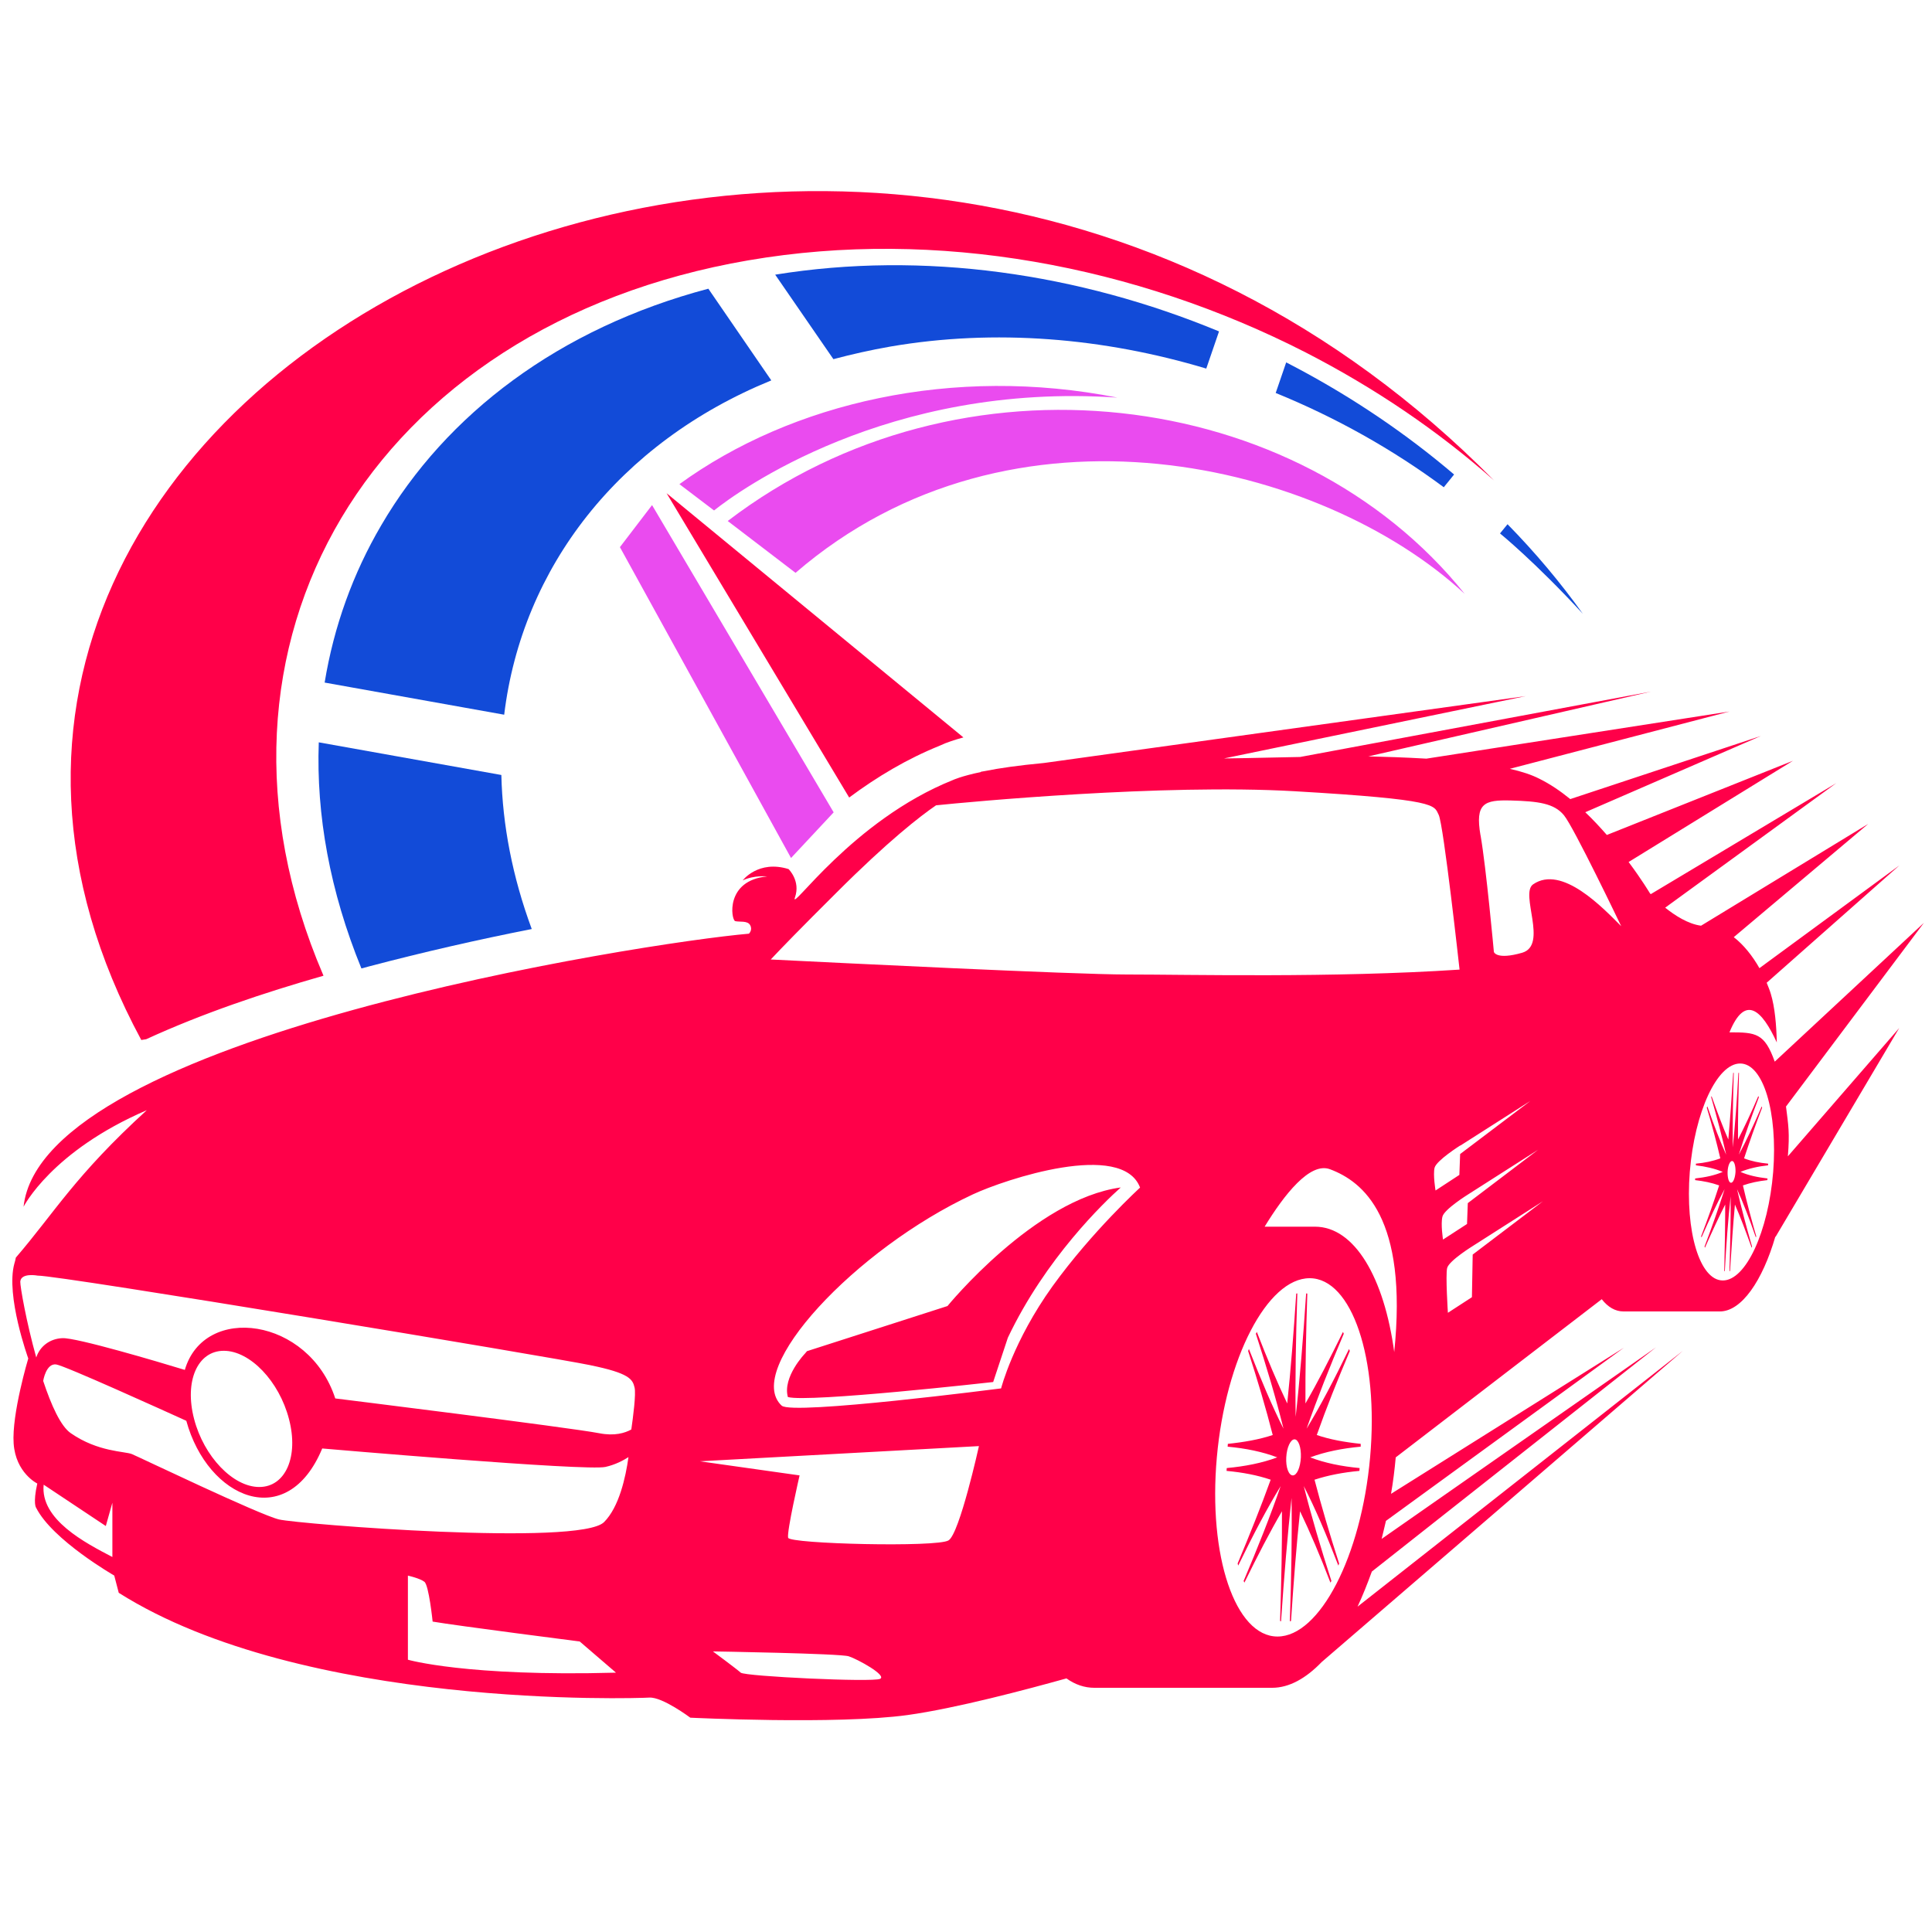 <?xml version="1.0" encoding="UTF-8"?>
<svg id="Layer_2" data-name="Layer 2" xmlns="http://www.w3.org/2000/svg" viewBox="0 0 300 300">
  <defs>
    <style>
      .cls-1 {
        fill: #ff0049;
      }

      .cls-1, .cls-2, .cls-3 {
        fill-rule: evenodd;
        stroke-width: 0px;
      }

      .cls-2 {
        fill: #124bd8;
      }

      .cls-3 {
        fill: #ea4bef;
      }
    </style>
  </defs>
  <path class="cls-2" d="m232.92,82.83l1.17-1.43c4.29,4.38,8.19,9.01,11.69,13.91-7.41-8.05-12.86-12.48-12.86-12.48h0Zm-155.07,37.51c.18,7.76,1.72,15.81,4.72,23.92-8.43,1.66-16.86,3.59-25.14,5.77-.44.12-.88.23-1.31.35-4.9-11.99-7.03-23.86-6.62-35.11l28.35,5.07h0Zm41.91-61.27c-23.68,9.68-38.7,29.05-41.47,51.91l-27.88-4.99c1.43-8.72,4.4-16.94,8.78-24.41,10.09-17.29,27.65-30.62,50.8-36.75l9.77,14.23h0Zm67.54-1.84c-15.92-4.78-32.81-6.21-49.08-3.41-3.03.53-5.98,1.2-8.81,1.95l-9.04-13.12c23.07-3.73,47.16-.2,68.92,8.81l-1.98,5.77h0Zm36.89,18.43c-7.99-5.92-16.8-10.85-26.1-14.64l1.63-4.75c.58.29,1.14.61,1.72.9,8.72,4.64,16.92,10.18,24.35,16.51l-1.6,1.98Z"/>
  <path class="cls-1" d="m116.23,40.42c-29.25,5.02-51.27,19.95-63.23,40.01-11.93,20.07-13.82,45.29-2.83,70.93l.06.15c-9.27,2.65-18.75,5.83-27.53,9.86l-.76.12C-33.26,59.18,132.89-25.75,231.99,74.6c-8.72-7.73-18.61-14.41-29.22-19.86-26.39-13.5-57.31-19.34-86.53-14.32Zm33.36,74.08l-46.08-37.91,28.35,47.25c4.35-3.24,9.01-6.01,14.06-8.05,1.11-.53,2.39-.93,3.67-1.28Zm-28.2,103.77c1.6,1.52,34.06-2.68,34.06-2.68,0,0,1.87-7.35,7.99-15.87,6.15-8.52,13.59-15.31,13.59-15.31-2.77-7.35-20.97-1.28-25.96,1.05-18.23,8.49-35.7,27.21-29.69,32.81h0Zm151.83-67.95l21.73-15.95-20.62,18.23c.23.58.47,1.14.64,1.72.64,2.1.87,4.9.93,7.55-2.3-5.02-4.9-7.55-7.35-1.57,4.14,0,5.45.12,7.03,4.55l23.16-21.55-21.41,28.52c.38,3,.58,4.08.29,7.73l17.29-19.92-19.22,32.46v-.12c-2.01,6.94-5.28,11.67-8.63,11.67h-14.96c-1.28,0-2.42-.67-3.38-1.9l-31.99,24.56c-.17,1.9-.41,3.82-.73,5.66l36.16-22.69-36.95,26.89c-.23.96-.44,1.9-.67,2.8l42.61-29.75-44.13,34.82c-.7,1.93-1.43,3.76-2.22,5.45l50.51-39.72-56.08,48.32h0c-2.45,2.54-5.05,4-7.7,4h-27.59c-1.55,0-3-.5-4.34-1.46-6.18,1.72-17.12,4.64-24.67,5.69-11,1.52-33.74.41-33.74.41,0,0-4.32-3.24-6.36-3.12-2.04.12-53.75,1.84-82.39-16.27l-.7-2.68s-9.6-5.51-12.13-10.53c0,0-.52-.64.18-3.76,0,0-3.35-1.63-3.67-6.21-.32-4.58,2.27-13.21,2.27-13.21,0,0-3.53-9.74-2.16-14.73.09-.32.18-.61.23-.93,6.04-7.03,9.16-12.69,20.33-22.89-14.79,6.36-19.13,14.99-19.13,14.99,2.83-26.42,96.24-40.98,112.63-42.4,0,0,.61-.55.2-1.31-.38-.76-1.66-.47-2.33-.64-.64-.2-1.57-6.33,4.96-6.94,0,0-1.98-.23-3.79.61,0,0,2.42-3.21,7.12-1.75,0,0,1.9,1.84.99,4.4-.88,2.57,8.87-11.96,24.53-18.23,0,0,1.2-.58,4.37-1.25l-.06-.03.7-.12c2.16-.44,5.13-.87,9.16-1.25l74.78-10.38-46.87,9.68c4.75-.06,8.49-.18,11.84-.23l54.48-10.15-43.89,10.06c2.65.06,5.54.15,9.01.35h0l47.07-7.32-34.12,8.9c1.84.41,3.41.93,4.61,1.55,1.66.82,3.27,1.92,4.78,3.15l29.6-9.8-27.27,11.84c1.2,1.14,2.3,2.33,3.35,3.53l28.9-11.52-25.52,15.72c2.07,2.77,3.32,4.87,3.32,4.87,0,0,.03.03.12.12l28.81-17.24-26.57,19.34c1.49,1.2,3.56,2.54,5.57,2.8l25.96-15.81-20.88,17.59c1.52,1.17,2.92,2.92,4,4.84h0Zm-5.42,34.33c-.9,2.83-1.95,5.83-3.12,8.92l.06.18c1.11-2.51,2.16-4.78,3.15-6.71,0,3.15-.06,6.62-.15,10.32l.09.03c.23-4.26.52-8.17.9-11.61.03,3.44-.06,7.35-.18,11.61l.09-.03c.23-3.7.47-7.17.76-10.32.85,1.92,1.69,4.2,2.6,6.71l.06-.18c-.9-3.09-1.69-6.09-2.33-8.92.93,2.07,1.93,4.64,2.92,7.5l.06-.18c-.79-2.74-1.49-5.37-2.07-7.9,1.17-.41,2.42-.67,3.79-.82l.03-.26c-1.55-.18-2.95-.47-4.2-1.02,1.28-.53,2.74-.85,4.29-1.02v-.26c-1.34-.12-2.6-.38-3.73-.82.82-2.51,1.75-5.13,2.8-7.87l-.06-.2c-1.25,2.89-2.45,5.45-3.56,7.5.87-2.8,1.92-5.8,3.12-8.92l-.09-.18c-1.08,2.54-2.16,4.81-3.15,6.74-.03-3.15.06-6.62.15-10.35h-.09c-.23,4.23-.52,8.17-.87,11.58-.06-3.41.03-7.35.15-11.58h-.09c-.23,3.73-.47,7.2-.76,10.35-.85-1.92-1.69-4.2-2.6-6.74l-.06.18c.9,3.12,1.69,6.12,2.33,8.92-.93-2.04-1.92-4.61-2.92-7.5l-.09.2c.82,2.74,1.52,5.37,2.1,7.87-1.17.44-2.42.7-3.79.82v.26c1.52.18,2.92.5,4.17,1.02-1.28.55-2.71.85-4.29,1.02v.26c1.34.15,2.6.41,3.73.82-.82,2.54-1.75,5.16-2.8,7.9l.06.18c1.25-2.86,2.45-5.42,3.59-7.5h0Zm.99-.99c.35,0,.64-.76.7-1.69.03-.93-.2-1.69-.53-1.69-.35,0-.67.76-.7,1.69s.2,1.69.53,1.69h0Zm-70.46,42.64c-2.36.88-5.02,1.4-7.84,1.66l-.03.44c2.48.23,4.81.67,6.85,1.37-1.49,4.14-3.24,8.49-5.13,13.01l.09.32c2.3-4.75,4.52-8.95,6.59-12.34-1.6,4.64-3.56,9.57-5.75,14.73l.12.26c2.04-4.17,3.99-7.93,5.83-11.08.03,5.16-.09,10.91-.29,17.03l.15.06c.47-7,1.02-13.47,1.63-19.16.09,5.69-.03,12.16-.26,19.16l.18-.06c.41-6.12.85-11.87,1.4-17.03,1.52,3.15,3.12,6.91,4.72,11.08l.15-.26c-1.66-5.16-3.12-10.09-4.29-14.73,1.75,3.38,3.53,7.58,5.37,12.34l.12-.32c-1.46-4.52-2.74-8.87-3.82-13.01,2.13-.7,4.46-1.14,6.97-1.37l.03-.44c-2.8-.26-5.42-.79-7.67-1.66,2.33-.87,4.99-1.4,7.84-1.66v-.44c-2.48-.26-4.78-.67-6.82-1.37,1.46-4.14,3.21-8.52,5.13-13.04l-.12-.32c-2.3,4.75-4.52,8.98-6.59,12.37,1.63-4.64,3.59-9.6,5.77-14.73l-.12-.29c-2.07,4.2-3.99,7.93-5.83,11.11-.03-5.19.09-10.91.29-17.06l-.18-.03c-.47,7-.99,13.47-1.63,19.16-.09-5.69.03-12.16.26-19.16l-.17.03c-.41,6.15-.85,11.87-1.4,17.06-1.52-3.18-3.09-6.91-4.72-11.11l-.15.29c1.66,5.13,3.15,10.09,4.29,14.73-1.72-3.38-3.5-7.61-5.37-12.37l-.12.32c1.46,4.52,2.77,8.9,3.82,13.04-2.1.7-4.46,1.11-6.97,1.37l-.03.44c2.83.26,5.42.79,7.7,1.66h0Zm3.67,0c.06-1.55-.38-2.8-.99-2.8s-1.2,1.25-1.28,2.8c-.09,1.55.38,2.8,1.02,2.8s1.17-1.25,1.25-2.8h0Zm-54.89-23.48s13.56-16.62,26.92-18.43c-2.57,2.3-11.67,10.99-17.53,23.33l-2.28,6.88s-28.73,3.24-31.88,2.33c-.85-3.12,2.65-6.74,2.65-6.74l.32-.38,21.79-7h0Zm-38.44,24.09l15.49,2.19s-2.01,8.72-1.78,9.68c.2.96,23.19,1.52,24.91.41,1.72-1.05,4.72-14.64,4.72-14.64l-43.34,2.36h0Zm66.32-75.59c9.59,0,31.91.55,51.65-.76,0,0-2.48-22.51-3.24-24.03-.76-1.52,0-2.36-22.43-3.67-20.47-1.17-50.48,1.66-55.62,2.19-2.48,1.69-7.47,5.57-15.49,13.59-5.45,5.42-8.49,8.55-10.18,10.35,10.03.5,47.01,2.33,55.3,2.33h0Zm47.77,30.01c-.26,1.11.15,3.53.15,3.53l3.7-2.42.12-3.24,10.91-8.25-10.88,6.94v-.03s-3.7,2.33-4,3.47h0Zm-6.27,28.67c2.16-20.91-4.81-26.51-9.97-28.44-3.12-1.17-7.12,3.97-10.15,8.92h7.82c6.15,0,10.76,7.93,12.31,19.51h0Zm8.22-13.09c-.26,1.11.12,6.94.12,6.94l3.73-2.42.12-6.62,10.91-8.28-10.88,6.94h0s-3.73,2.3-4,3.44h0Zm-.73-7.99c-.29,1.14.09,3.56.09,3.56l3.73-2.42.12-3.24,10.91-8.28-10.88,6.94h0s-3.7,2.3-3.97,3.44h0Zm-132.29,23.07c-5.98-1.25-82.48-13.97-85.83-13.91,0,0-2.6-.5-2.71.93-.03.73.93,6.24,2.48,11.78.55-1.72,2.1-2.92,4.05-3,2.13-.12,14.9,3.67,19.02,4.93,3-10.32,19.25-8.17,23.36,4.43,0,0,36.46,4.52,40.98,5.4,2.39.47,4-.03,4.99-.58.26-1.81.76-5.57.5-6.53-.29-1.28-.85-2.22-6.82-3.44h0Zm-41.65,12.92c-5.45,13.12-17.79,7.82-21.11-4.29-3.47-1.57-18.84-8.55-20.21-8.75-1.57-.2-2.01,2.51-2.01,2.57,1.25,3.76,2.71,7.03,4.29,8.11,4.2,2.92,8.4,2.8,9.48,3.24,1.08.44,19.71,9.39,22.84,10.15,3.15.73,46.72,4.2,50.48.41,2.33-2.33,3.35-6.94,3.79-10.09-.82.52-2.01,1.17-3.56,1.52-2.86.7-43.98-2.86-43.98-2.86h0Zm13.3,19.74v13.07s9.1,2.65,32.31,2.01l-5.63-4.84s-19.13-2.45-22.84-3.09c0,0-.58-5.66-1.28-6.18-.7-.55-2.57-.96-2.57-.96h0Zm47.36,11.78s3.67,2.71,4.32,3.3c.67.58,20.5,1.52,21.64.96,1.11-.53-3.5-3.06-4.87-3.5-1.34-.44-21.09-.76-21.09-.76h0Zm78.25-30.13c-1.37,15.34,2.86,27.82,9.42,27.82s13.01-12.48,14.38-27.82c1.37-15.37-2.83-27.82-9.39-27.82s-13.04,12.45-14.41,27.82h0Zm73.44-44.33c-.73,9.3,1.55,16.86,5.13,16.86s7.06-7.55,7.82-16.86c.73-9.3-1.55-16.83-5.13-16.83s-7.06,7.52-7.82,16.83h0Zm-32.49-52.26c.87,4.96,2.07,18.11,2.07,18.11,0,0,.38,1.28,4.4.12,4.05-1.2-.41-9.16,1.69-10.62,4.49-3.09,10.88,3.7,13.68,6.5,0,0-7.38-15.43-8.9-17.24-1.52-1.84-3.97-2.16-8.2-2.28-4.2-.12-5.6.44-4.75,5.4h0ZM44.87,220.34c-1.52-5.86-6.04-10.59-10.12-10.59s-6.15,4.72-4.61,10.59c1.52,5.83,6.04,10.56,10.12,10.56s6.15-4.72,4.61-10.56h0Zm-28.44,16.62l-9.65-6.42c-.55,5.42,6.47,9.04,10.67,11.23v-8.43l-1.02,3.62Z"/>
  <path class="cls-3" d="m123.53,88.95l-10.53-8.05c36.11-27.59,88.66-20.85,114.44,11.32-22.11-20.47-70.29-32.26-103.91-3.27h0Zm-12.66-9.68c3.62-2.89,26.89-19.98,62.64-17.53-25.49-5.05-50.6.79-68.01,13.44l5.37,4.08Zm-14.61,5.69l26.57,48.27,6.62-7.09-28.2-47.71-4.99,6.53Z"/>
</svg>